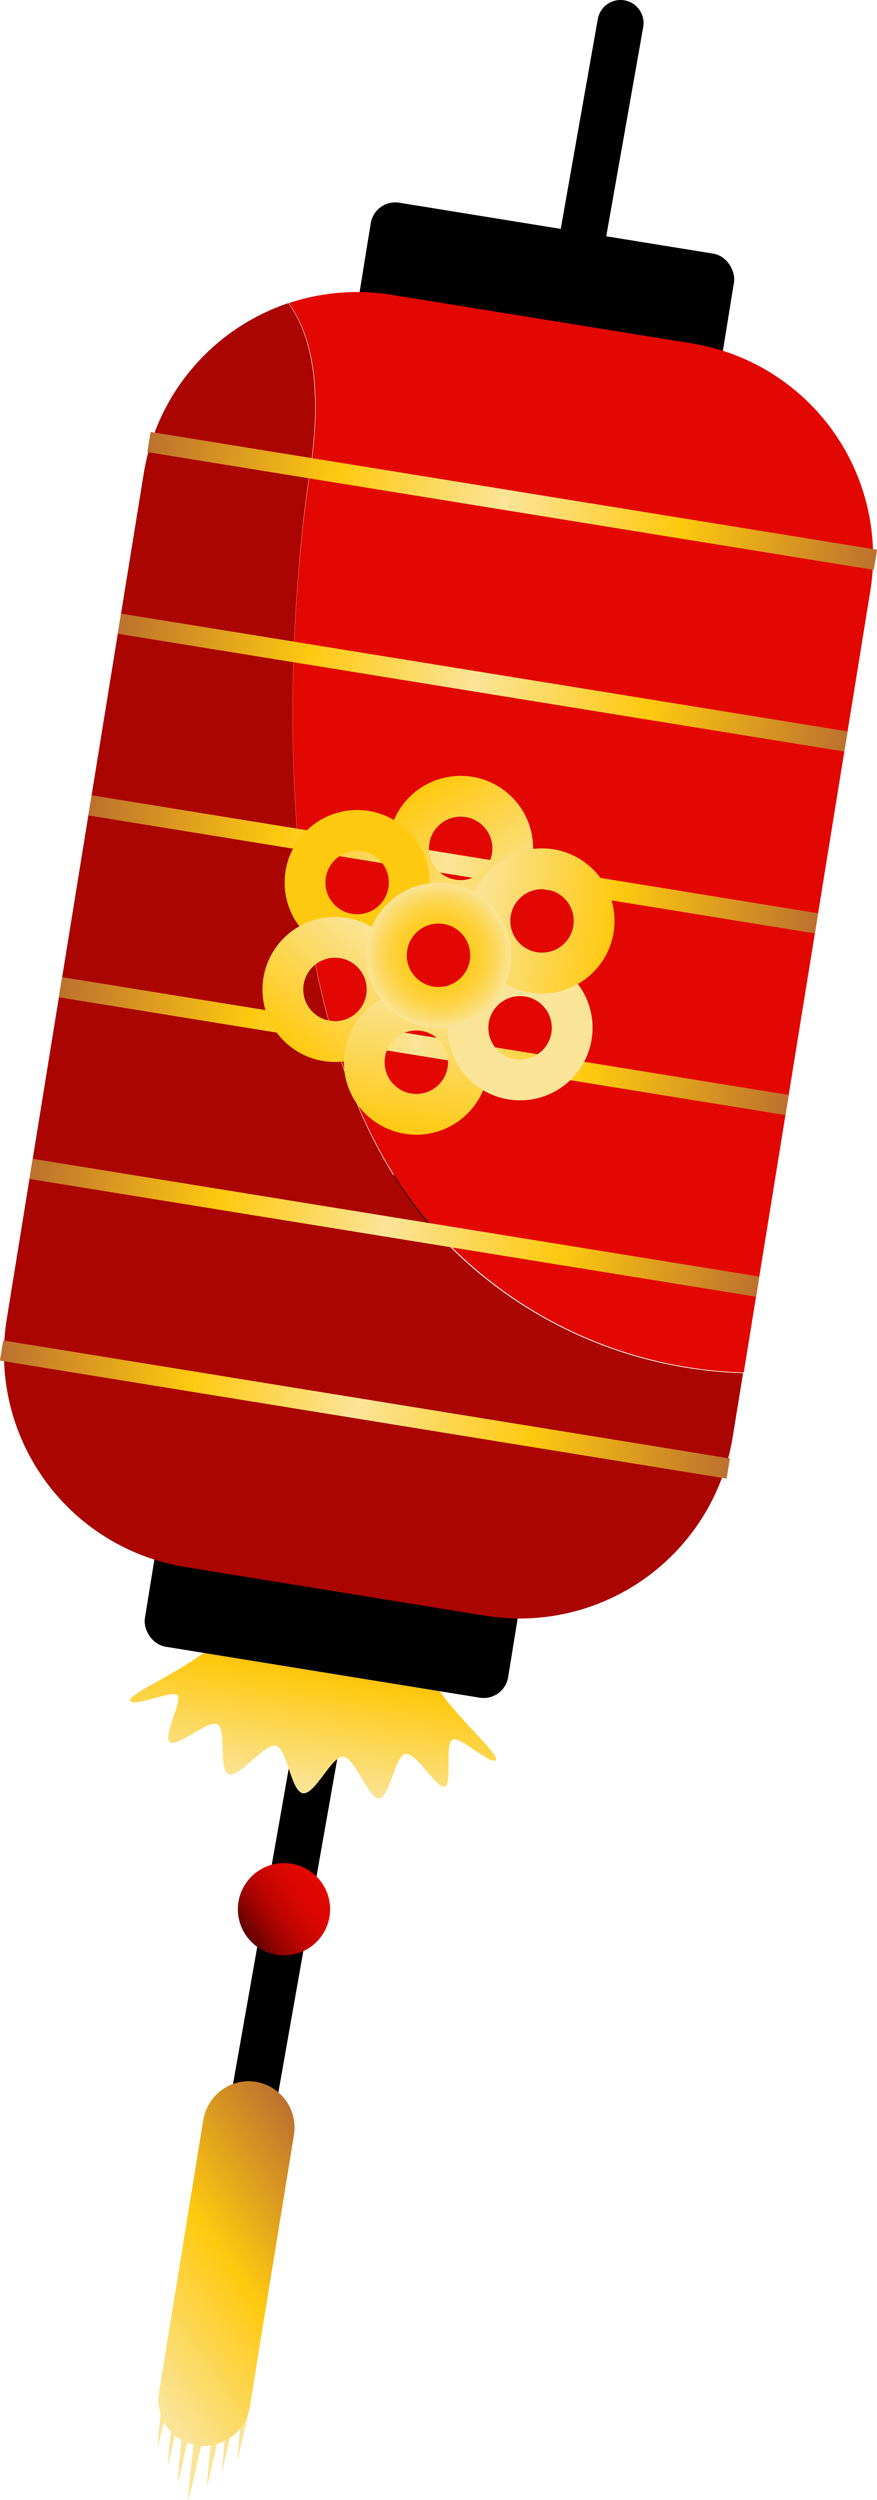 <svg xmlns="http://www.w3.org/2000/svg" xmlns:xlink="http://www.w3.org/1999/xlink" viewBox="0 0 39.56 112.71"><defs><style>.cls-1{stroke:#000;stroke-linecap:round;stroke-width:2.08px;fill:url(#linear-gradient);}.cls-1,.cls-10,.cls-11,.cls-12,.cls-13,.cls-14,.cls-15,.cls-16,.cls-17,.cls-18,.cls-6,.cls-7,.cls-8,.cls-9{stroke-miterlimit:10;}.cls-2{fill:url(#linear-gradient-2);}.cls-3{fill:url(#linear-gradient-3);}.cls-4{fill:#e30701;}.cls-5{fill:#aa0501;}.cls-10,.cls-11,.cls-12,.cls-13,.cls-14,.cls-15,.cls-16,.cls-17,.cls-18,.cls-6,.cls-7,.cls-8,.cls-9{fill:none;}.cls-10,.cls-11,.cls-6,.cls-7,.cls-8,.cls-9{stroke-width:0.92px;}.cls-6{stroke:url(#linear-gradient-4);}.cls-7{stroke:url(#linear-gradient-5);}.cls-8{stroke:url(#linear-gradient-6);}.cls-9{stroke:url(#linear-gradient-7);}.cls-10{stroke:url(#linear-gradient-8);}.cls-11{stroke:url(#linear-gradient-9);}.cls-12,.cls-13,.cls-14,.cls-15,.cls-16,.cls-17,.cls-18{stroke-width:1.84px;}.cls-12{stroke:url(#linear-gradient-10);}.cls-13{stroke:url(#linear-gradient-11);}.cls-14{stroke:url(#linear-gradient-12);}.cls-15{stroke:url(#linear-gradient-13);}.cls-16{stroke:url(#linear-gradient-14);}.cls-17{stroke:url(#linear-gradient-15);}.cls-18{stroke:url(#radial-gradient);}.cls-19{fill:url(#linear-gradient-16);}.cls-20{fill:url(#linear-gradient-17);}.cls-21{fill:url(#linear-gradient-18);}.cls-22{fill:url(#linear-gradient-19);}.cls-23{fill:url(#linear-gradient-20);}.cls-24{fill:url(#linear-gradient-21);}.cls-25{fill:url(#linear-gradient-22);}.cls-26{fill:url(#linear-gradient-23);}</style><linearGradient id="linear-gradient" x1="10.05" y1="69.54" x2="59.11" y2="20.48" gradientTransform="translate(-7.37 -1.29) rotate(9.21)" gradientUnits="userSpaceOnUse"><stop offset="0.02" stop-color="#630100"/><stop offset="0.16" stop-color="#870300"/><stop offset="0.31" stop-color="#a80401"/><stop offset="0.47" stop-color="#c20501"/><stop offset="0.64" stop-color="#d40601"/><stop offset="0.81" stop-color="#df0701"/><stop offset="1" stop-color="#e30701"/></linearGradient><linearGradient id="linear-gradient-2" x1="33.9" y1="77.71" x2="33.9" y2="67.57" gradientTransform="translate(-7.37 -1.29) rotate(9.21)" gradientUnits="userSpaceOnUse"><stop offset="0.02" stop-color="#fae498"/><stop offset="0.51" stop-color="#ffc90f"/><stop offset="1" stop-color="#bc712e"/></linearGradient><linearGradient id="linear-gradient-3" x1="32.43" y1="84.48" x2="35.36" y2="81.55" xlink:href="#linear-gradient"/><linearGradient id="linear-gradient-4" x1="17.3" y1="18.69" x2="50.5" y2="18.69" gradientTransform="translate(-7.37 -1.29) rotate(9.21)" gradientUnits="userSpaceOnUse"><stop offset="0" stop-color="#bc712e"/><stop offset="0.26" stop-color="#ffc90f"/><stop offset="0.49" stop-color="#fae498"/><stop offset="0.73" stop-color="#ffc90f"/><stop offset="1" stop-color="#bc712e"/></linearGradient><linearGradient id="linear-gradient-5" x1="17.3" y1="26.99" x2="50.5" y2="26.99" xlink:href="#linear-gradient-4"/><linearGradient id="linear-gradient-6" x1="17.3" y1="35.29" x2="50.5" y2="35.29" xlink:href="#linear-gradient-4"/><linearGradient id="linear-gradient-7" x1="17.3" y1="43.59" x2="50.5" y2="43.59" xlink:href="#linear-gradient-4"/><linearGradient id="linear-gradient-8" x1="17.3" y1="51.89" x2="50.5" y2="51.89" xlink:href="#linear-gradient-4"/><linearGradient id="linear-gradient-9" x1="17.3" y1="60.19" x2="50.5" y2="60.19" xlink:href="#linear-gradient-4"/><linearGradient id="linear-gradient-10" x1="32.01" y1="32.01" x2="36.22" y2="37.03" gradientTransform="translate(-7.37 -1.29) rotate(9.21)" gradientUnits="userSpaceOnUse"><stop offset="0" stop-color="#ffc90f"/><stop offset="0.98" stop-color="#fae498"/></linearGradient><linearGradient id="linear-gradient-11" x1="1999.96" y1="-198.26" x2="1998.27" y2="-191.94" gradientTransform="matrix(0.63, -0.77, 0.77, 0.63, -1096.52, 1712.09)" xlink:href="#linear-gradient-10"/><linearGradient id="linear-gradient-12" x1="3178.84" y1="1388.99" x2="3182.11" y2="1394.67" gradientTransform="translate(-157.26 3512.02) rotate(-110.79)" xlink:href="#linear-gradient-10"/><linearGradient id="linear-gradient-13" x1="2396.83" y1="3205.11" x2="2396.83" y2="3211.66" gradientTransform="translate(1871.15 3598.56) rotate(-170.79)" xlink:href="#linear-gradient-10"/><linearGradient id="linear-gradient-14" x1="432.68" y1="3434.84" x2="430.98" y2="3441.17" gradientTransform="matrix(-0.63, 0.77, -0.77, -0.63, 2960.3, 1885.18)" xlink:href="#linear-gradient-10"/><linearGradient id="linear-gradient-15" x1="-747.89" y1="1848.24" x2="-751.17" y2="1853.91" gradientTransform="translate(2021.04 85.25) rotate(69.21)" xlink:href="#linear-gradient-10"/><radialGradient id="radial-gradient" cx="33.9" cy="39.44" r="3.27" gradientTransform="translate(-7.37 -1.29) rotate(9.21)" gradientUnits="userSpaceOnUse"><stop offset="0" stop-color="#ffc90f"/><stop offset="0.21" stop-color="#ffca12"/><stop offset="0.38" stop-color="#ffcc1c"/><stop offset="0.54" stop-color="#fecf2d"/><stop offset="0.68" stop-color="#fdd344"/><stop offset="0.82" stop-color="#fcd962"/><stop offset="0.95" stop-color="#fbe187"/><stop offset="1" stop-color="#fae498"/></radialGradient><linearGradient id="linear-gradient-16" x1="32.65" y1="108.74" x2="35.15" y2="106.24" gradientTransform="translate(-7.37 -1.29) rotate(9.21)" gradientUnits="userSpaceOnUse"><stop offset="0.02" stop-color="#fae498"/><stop offset="0.43" stop-color="#fae496"/><stop offset="0.58" stop-color="#fae28f"/><stop offset="0.69" stop-color="#fbe084"/><stop offset="0.77" stop-color="#fbdd73"/><stop offset="0.85" stop-color="#fcd85d"/><stop offset="0.91" stop-color="#fdd341"/><stop offset="0.97" stop-color="#fecd22"/><stop offset="1" stop-color="#ffc90f"/></linearGradient><linearGradient id="linear-gradient-17" x1="32.06" y1="108.03" x2="34.56" y2="105.53" xlink:href="#linear-gradient-16"/><linearGradient id="linear-gradient-18" x1="31.48" y1="107.32" x2="33.98" y2="104.82" xlink:href="#linear-gradient-16"/><linearGradient id="linear-gradient-19" x1="30.9" y1="106.61" x2="33.4" y2="104.11" xlink:href="#linear-gradient-16"/><linearGradient id="linear-gradient-20" x1="2339.01" y1="108.03" x2="2341.51" y2="105.53" gradientTransform="matrix(-0.99, -0.16, -0.16, 0.99, 2336.91, 378.86)" xlink:href="#linear-gradient-16"/><linearGradient id="linear-gradient-21" x1="2338.42" y1="107.32" x2="2340.92" y2="104.82" gradientTransform="matrix(-0.99, -0.16, -0.16, 0.99, 2336.91, 378.86)" xlink:href="#linear-gradient-16"/><linearGradient id="linear-gradient-22" x1="2337.84" y1="106.61" x2="2340.34" y2="104.11" gradientTransform="matrix(-0.99, -0.16, -0.16, 0.99, 2336.91, 378.86)" xlink:href="#linear-gradient-16"/><linearGradient id="linear-gradient-23" x1="29.32" y1="103.78" x2="38.48" y2="94.62" xlink:href="#linear-gradient-2"/></defs><title>Chinatown</title><g id="Layer_2" data-name="Layer 2"><g id="Objects"><g id="Chinatown"><line class="cls-1" x1="27.99" y1="1.04" x2="11.15" y2="96.32"/><path class="cls-2" d="M22.36,79.36c-.26.22-1.59-1.1-1.95-.92s0,2-.34,2.12-1.3-1.56-1.78-1.48-.72,2-1.2,2S16,79.23,15.48,79.2s-1.28,1.74-1.82,1.65-.7-2-1.21-2.14S10.82,80.15,10.33,80s-.11-2-.51-2.25S8,78.8,7.66,78.55s.59-1.88.34-2.12-1.95.55-2.13.26,2.39-1.33,3.68-2.46,1.81-3.58,2.3-3.6,1.05,1.82,1.61,1.85,1.27-1.74,1.82-1.65.7,2,1.21,2.14,1.62-1.44,2.11-1.25.25,2.79,1,4.15S22.62,79.14,22.36,79.36Z"/><rect x="16.13" y="10.24" width="16.6" height="8.3" rx="1.12" ry="1.12" transform="translate(2.62 -3.73) rotate(9.21)"/><rect x="6.91" y="67.14" width="16.6" height="8.3" rx="1.12" ry="1.12" transform="translate(11.61 -1.51) rotate(9.21)"/><circle class="cls-3" cx="12.81" cy="86.08" r="2.08"/><path class="cls-4" d="M20.32,56.17a19.52,19.52,0,0,0,13.23,5.71l5.71-35.25a9.73,9.73,0,0,0-8-11.14l-13.61-2.2a9.72,9.72,0,0,0-4.63.38c1.11,1.49,1.55,4,.94,7.83C13.94,21.5,10,46.08,20.32,56.17Z"/><path class="cls-5" d="M6.49,21.31.3,59.5a9.74,9.74,0,0,0,8,11.14l13.61,2.21a9.73,9.73,0,0,0,11.13-8l.48-2.94a19.52,19.52,0,0,1-13.23-5.71C10,46.08,13.94,21.5,13.94,21.5c.61-3.78.17-6.34-.94-7.83A9.76,9.76,0,0,0,6.49,21.31Z"/><line class="cls-6" x1="6.72" y1="19.93" x2="39.49" y2="25.24"/><line class="cls-7" x1="5.39" y1="28.12" x2="38.16" y2="33.43"/><line class="cls-8" x1="4.06" y1="36.31" x2="36.83" y2="41.63"/><line class="cls-9" x1="2.73" y1="44.51" x2="35.5" y2="49.82"/><line class="cls-10" x1="1.4" y1="52.7" x2="34.18" y2="58.01"/><line class="cls-11" x1="0.07" y1="60.89" x2="32.85" y2="66.21"/><circle class="cls-12" cx="20.78" cy="38.25" r="2.35"/><circle class="cls-13" cx="16.11" cy="39.79" r="2.35"/><circle class="cls-14" cx="15.11" cy="44.61" r="2.35"/><circle class="cls-15" cx="18.78" cy="47.89" r="2.35"/><circle class="cls-16" cx="23.46" cy="46.34" r="2.35"/><circle class="cls-17" cx="24.45" cy="41.52" r="2.35"/><circle class="cls-18" cx="19.78" cy="43.07" r="2.35"/><path class="cls-19" d="M8.49,112.71h0c-.05,0,.24-2.48.24-2.48l.3-1.85a1.68,1.68,0,0,1,.11-.42c0-.11.1-.17.15-.17h0s.07.09.08.2a2.32,2.32,0,0,1,0,.44l-.3,1.85S8.53,112.72,8.49,112.71Z"/><path class="cls-20" d="M8,111.92H8s.24-2.49.24-2.49l.29-1.84a1.87,1.87,0,0,1,.12-.43c.05-.1.1-.17.14-.16h0s.08.08.09.2a1.8,1.8,0,0,1,0,.44l-.3,1.84S8.07,111.92,8,111.92Z"/><path class="cls-21" d="M7.56,111.12h0s.24-2.48.24-2.48l.3-1.85a1.77,1.77,0,0,1,.12-.42c0-.11.1-.17.14-.16h0c.05,0,.07.08.08.19a1.42,1.42,0,0,1,0,.45l-.3,1.84S7.61,111.13,7.56,111.12Z"/><path class="cls-22" d="M7.1,110.33h0s.24-2.49.24-2.49l.3-1.84a1.87,1.87,0,0,1,.12-.43c0-.1.1-.16.14-.16h0s.07.08.08.2a1.71,1.71,0,0,1,0,.44l-.3,1.85S7.15,110.34,7.1,110.33Z"/><path class="cls-23" d="M9.34,112.13h0s.56-2.43.56-2.43l.3-1.85a2.32,2.32,0,0,0,0-.44c0-.11,0-.19-.08-.2h0c-.05,0-.1.06-.14.16a1.87,1.87,0,0,0-.12.43l-.3,1.84S9.3,112.12,9.34,112.13Z"/><path class="cls-24" d="M10,111.52h0s.56-2.43.56-2.43l.3-1.84a2.42,2.42,0,0,0,0-.45c0-.11,0-.19-.08-.19h0c-.05,0-.1,0-.15.16a1.81,1.81,0,0,0-.11.42l-.3,1.85S10,111.51,10,111.52Z"/><path class="cls-25" d="M10.72,110.91h0s.56-2.43.56-2.43l.3-1.84a2.35,2.35,0,0,0,0-.44c0-.12,0-.19-.08-.2h0s-.1,0-.15.16a1.91,1.91,0,0,0-.11.43l-.3,1.84S10.67,110.91,10.72,110.91Z"/><path class="cls-26" d="M8.89,110.25h0a2,2,0,0,1-1.35-.83,2.11,2.11,0,0,1-.37-1.55l1-6.14,1-6.15A2.12,2.12,0,0,1,10,94.23a2.07,2.07,0,0,1,1.54-.37h0a2.09,2.09,0,0,1,1.72,2.39l-1,6.14-1,6.15a2.06,2.06,0,0,1-.84,1.34A2,2,0,0,1,8.89,110.25Z"/></g></g></g></svg>
